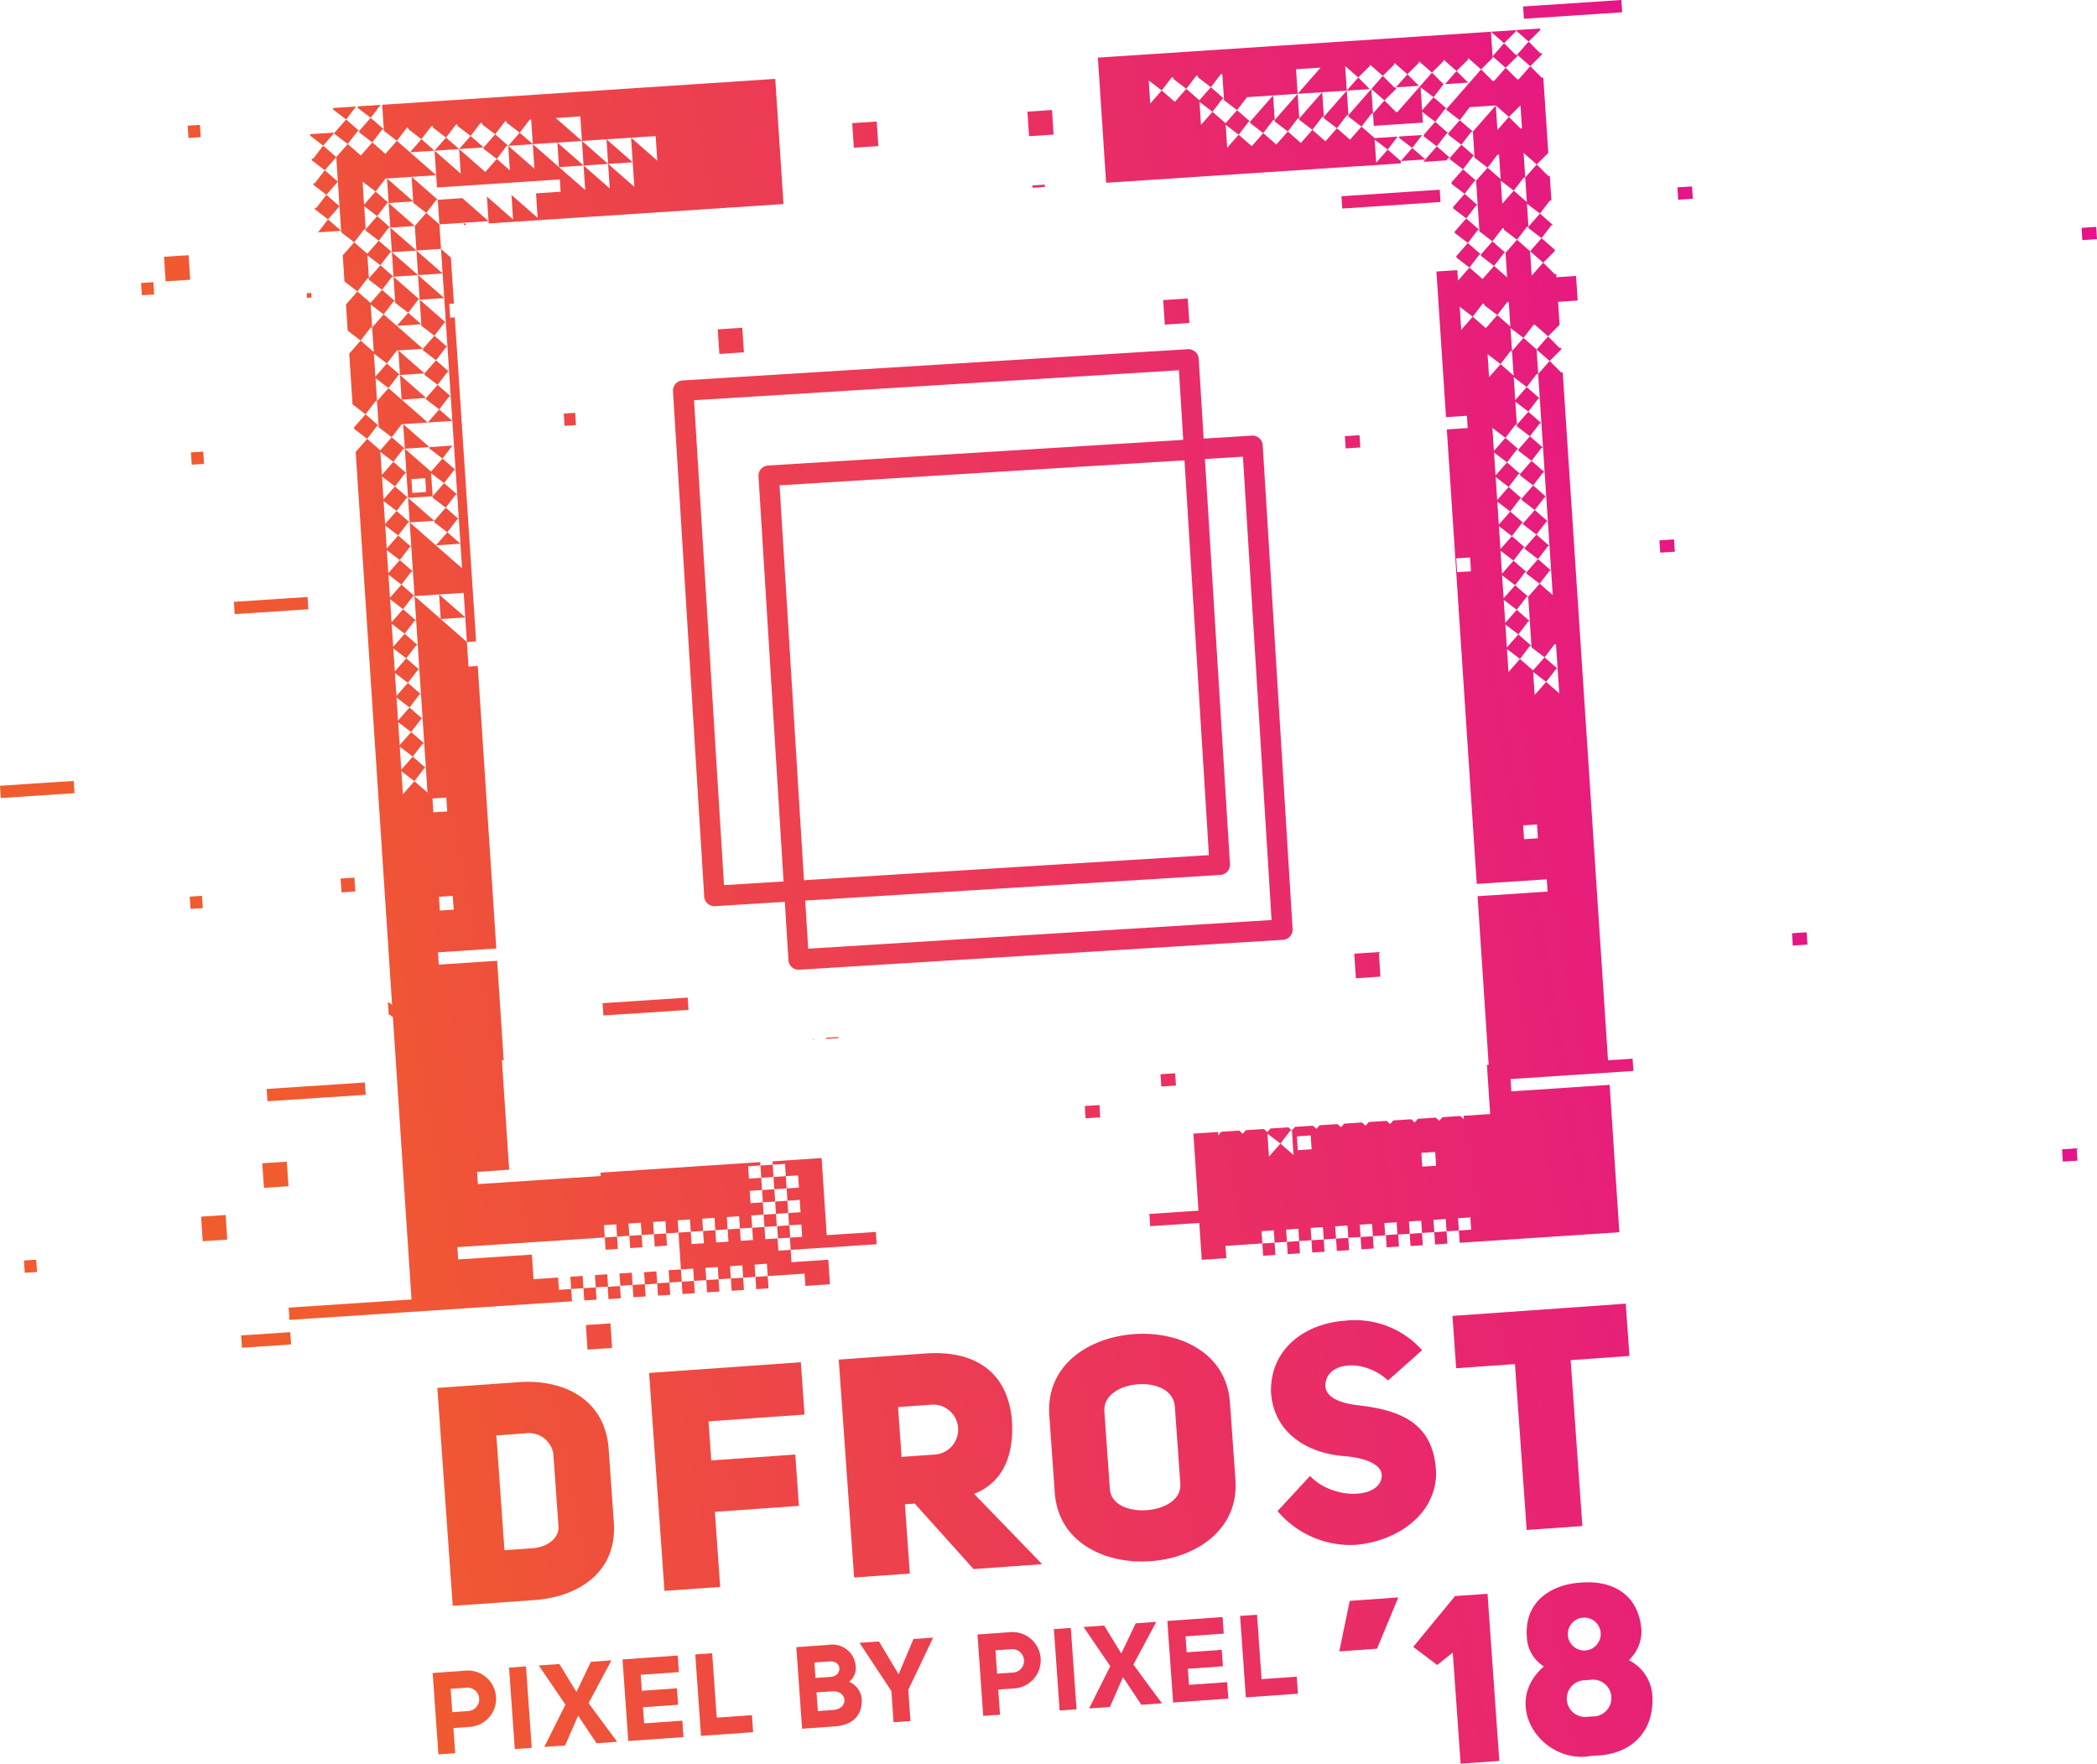 <svg xmlns="http://www.w3.org/2000/svg" xmlns:xlink="http://www.w3.org/1999/xlink" width="165.327" height="139.048" viewBox="0 0 165.327 139.048"><defs><linearGradient id="linear-gradient" x1="18.043" y1="66.467" x2="140.043" y2="44.967" gradientUnits="userSpaceOnUse"><stop offset="0" stop-color="#f15c2e"/><stop offset="0.506" stop-color="#eb345c"/><stop offset="1" stop-color="#e51488"/></linearGradient><linearGradient id="linear-gradient-2" x1="16.857" y1="59.734" x2="138.857" y2="38.234" xlink:href="#linear-gradient"/><linearGradient id="linear-gradient-3" x1="23.197" y1="95.712" x2="145.197" y2="74.212" gradientTransform="translate(6.421 -0.903) rotate(3.781)" xlink:href="#linear-gradient"/><linearGradient id="linear-gradient-4" x1="24.827" y1="104.961" x2="146.827" y2="83.461" xlink:href="#linear-gradient"/><linearGradient id="linear-gradient-5" x1="25.572" y1="109.186" x2="147.571" y2="87.686" gradientTransform="translate(6.958 -2.85) rotate(3.732)" xlink:href="#linear-gradient"/><linearGradient id="linear-gradient-6" x1="23.275" y1="96.153" x2="145.275" y2="74.653" gradientTransform="translate(6.452 0.053) rotate(3.703)" xlink:href="#linear-gradient"/><linearGradient id="linear-gradient-7" x1="25.196" y1="107.053" x2="147.196" y2="85.553" gradientTransform="translate(6.788 -3.606) rotate(3.773)" xlink:href="#linear-gradient"/><linearGradient id="linear-gradient-8" x1="25.122" y1="106.638" x2="147.122" y2="85.138" gradientTransform="translate(6.761 -3.334) rotate(3.753)" xlink:href="#linear-gradient"/><linearGradient id="linear-gradient-9" x1="25.159" y1="106.845" x2="147.159" y2="85.345" xlink:href="#linear-gradient"/><linearGradient id="linear-gradient-10" x1="25.086" y1="106.431" x2="147.086" y2="84.931" gradientTransform="translate(6.672 -3.167) rotate(3.703)" xlink:href="#linear-gradient"/><linearGradient id="linear-gradient-11" x1="17.494" y1="63.348" x2="139.494" y2="41.848" xlink:href="#linear-gradient"/><linearGradient id="linear-gradient-12" x1="25.232" y1="107.26" x2="147.232" y2="85.76" gradientTransform="translate(6.97 -3.828) rotate(3.874)" xlink:href="#linear-gradient"/><linearGradient id="linear-gradient-13" x1="22.623" y1="92.456" x2="144.623" y2="70.956" gradientTransform="translate(6.214 -1.24) rotate(3.817)" xlink:href="#linear-gradient"/><linearGradient id="linear-gradient-14" x1="24.078" y1="100.712" x2="146.078" y2="79.212" gradientTransform="translate(6.244 -3.733) rotate(3.72)" xlink:href="#linear-gradient"/><linearGradient id="linear-gradient-15" x1="24.413" y1="102.614" x2="146.413" y2="81.114" gradientTransform="translate(6.554 -3.837) rotate(3.825)" xlink:href="#linear-gradient"/><linearGradient id="linear-gradient-16" x1="10.175" y1="21.819" x2="132.175" y2="0.319" gradientTransform="translate(1.425 -0.874) rotate(3.78)" xlink:href="#linear-gradient"/><linearGradient id="linear-gradient-17" x1="21.603" y1="86.668" x2="143.603" y2="65.168" gradientTransform="translate(5.71 -1.452) rotate(3.768)" xlink:href="#linear-gradient"/><linearGradient id="linear-gradient-18" x1="10.269" y1="22.352" x2="132.269" y2="0.852" gradientTransform="translate(0.819 -5.389) rotate(3.781)" xlink:href="#linear-gradient"/><linearGradient id="linear-gradient-19" x1="19.781" y1="76.33" x2="141.781" y2="54.83" xlink:href="#linear-gradient"/><linearGradient id="linear-gradient-20" x1="10.854" y1="25.671" x2="132.854" y2="4.171" xlink:href="#linear-gradient"/><linearGradient id="linear-gradient-21" x1="8.371" y1="11.584" x2="130.371" y2="-9.916" gradientTransform="translate(0.718 -0.989) rotate(3.79)" xlink:href="#linear-gradient"/><linearGradient id="linear-gradient-22" x1="25.05" y1="106.224" x2="147.05" y2="84.724" gradientTransform="translate(6.645 -3.029) rotate(3.685)" xlink:href="#linear-gradient"/><linearGradient id="linear-gradient-23" x1="10.38" y1="22.984" x2="132.38" y2="1.484" gradientTransform="translate(1.494 -0.704) rotate(3.703)" xlink:href="#linear-gradient"/><linearGradient id="linear-gradient-24" x1="18.891" y1="71.279" x2="140.891" y2="49.779" gradientTransform="translate(4.653 -1.655) rotate(3.775)" xlink:href="#linear-gradient"/><linearGradient id="linear-gradient-25" x1="18.765" y1="70.563" x2="140.765" y2="49.063" gradientTransform="translate(4.781 -0.874) rotate(3.825)" xlink:href="#linear-gradient"/><linearGradient id="linear-gradient-26" x1="16.866" y1="59.787" x2="138.866" y2="38.287" gradientTransform="translate(4.111 -0.058) rotate(3.781)" xlink:href="#linear-gradient"/><linearGradient id="linear-gradient-27" x1="14.943" y1="48.874" x2="136.943" y2="27.374" gradientTransform="translate(3.175 -1.298) rotate(3.758)" xlink:href="#linear-gradient"/><linearGradient id="linear-gradient-28" x1="12.782" y1="36.611" x2="134.782" y2="15.111" gradientTransform="translate(2.365 -0.93) rotate(3.703)" xlink:href="#linear-gradient"/><linearGradient id="linear-gradient-29" x1="12.841" y1="36.95" x2="134.841" y2="15.45" xlink:href="#linear-gradient"/><linearGradient id="linear-gradient-30" x1="23.929" y1="99.865" x2="145.929" y2="78.365" gradientTransform="translate(6.387 -3.912) rotate(3.842)" xlink:href="#linear-gradient"/><linearGradient id="linear-gradient-31" x1="10.497" y1="23.648" x2="132.497" y2="2.148" xlink:href="#linear-gradient"/><linearGradient id="linear-gradient-32" x1="15.484" y1="51.946" x2="137.484" y2="30.446" xlink:href="#linear-gradient"/><linearGradient id="linear-gradient-33" x1="10.237" y1="22.169" x2="132.237" y2="0.669" xlink:href="#linear-gradient"/><linearGradient id="linear-gradient-34" x1="25.013" y1="106.017" x2="147.013" y2="84.517" gradientTransform="translate(6.649 -2.904) rotate(3.685)" xlink:href="#linear-gradient"/><linearGradient id="linear-gradient-35" x1="10" y1="20.828" x2="132" y2="-0.672" gradientTransform="translate(0.32 -8.194) rotate(3.79)" xlink:href="#linear-gradient"/><linearGradient id="linear-gradient-36" x1="12.126" y1="32.888" x2="134.126" y2="11.388" gradientTransform="translate(1.276 -7.208) rotate(3.787)" xlink:href="#linear-gradient"/><linearGradient id="linear-gradient-37" x1="24.38" y1="102.423" x2="146.38" y2="80.923" gradientTransform="translate(6.58 -3.1) rotate(3.79)" xlink:href="#linear-gradient"/><linearGradient id="linear-gradient-38" x1="23.743" y1="98.812" x2="145.743" y2="77.312" gradientTransform="translate(6.207 -3.779) rotate(3.772)" xlink:href="#linear-gradient"/><linearGradient id="linear-gradient-39" x1="11.782" y1="30.938" x2="133.782" y2="9.438" xlink:href="#linear-gradient"/><linearGradient id="linear-gradient-40" x1="15.819" y1="53.846" x2="137.819" y2="32.346" xlink:href="#linear-gradient"/><linearGradient id="linear-gradient-41" x1="24.343" y1="102.216" x2="146.343" y2="80.716" gradientTransform="translate(6.554 -2.959) rotate(3.773)" xlink:href="#linear-gradient"/><linearGradient id="linear-gradient-42" x1="24.416" y1="102.631" x2="146.416" y2="81.131" gradientTransform="translate(6.583 -3.232) rotate(3.794)" xlink:href="#linear-gradient"/><linearGradient id="linear-gradient-43" x1="14.516" y1="46.453" x2="136.516" y2="24.953" xlink:href="#linear-gradient"/><linearGradient id="linear-gradient-44" x1="24.264" y1="101.766" x2="146.264" y2="80.266" gradientTransform="translate(6.305 -3.798) rotate(3.72)" xlink:href="#linear-gradient"/><linearGradient id="linear-gradient-45" x1="16.824" y1="59.547" x2="138.824" y2="38.047" xlink:href="#linear-gradient"/><linearGradient id="linear-gradient-46" x1="8.776" y1="13.883" x2="130.776" y2="-7.617" xlink:href="#linear-gradient"/><linearGradient id="linear-gradient-47" x1="8.478" y1="12.19" x2="130.478" y2="-9.31" xlink:href="#linear-gradient"/><linearGradient id="linear-gradient-48" x1="9.967" y1="20.638" x2="131.967" y2="-0.862" xlink:href="#linear-gradient"/><linearGradient id="linear-gradient-49" x1="24.977" y1="105.81" x2="146.976" y2="84.31" gradientTransform="translate(6.627 -2.769) rotate(3.671)" xlink:href="#linear-gradient"/><linearGradient id="linear-gradient-50" x1="17.159" y1="61.447" x2="139.159" y2="39.947" xlink:href="#linear-gradient"/><linearGradient id="linear-gradient-51" x1="10.075" y1="21.251" x2="132.075" y2="-0.249" xlink:href="#linear-gradient"/><linearGradient id="linear-gradient-52" x1="13.176" y1="38.851" x2="135.176" y2="17.351" xlink:href="#linear-gradient"/><linearGradient id="linear-gradient-53" x1="10.26" y1="22.302" x2="132.26" y2="0.802" xlink:href="#linear-gradient"/><linearGradient id="linear-gradient-54" x1="16.154" y1="55.746" x2="138.154" y2="34.246" xlink:href="#linear-gradient"/><linearGradient id="linear-gradient-55" x1="8.514" y1="12.397" x2="130.514" y2="-9.103" xlink:href="#linear-gradient"/><linearGradient id="linear-gradient-56" x1="24.599" y1="103.668" x2="146.599" y2="82.168" gradientTransform="translate(6.524 -3.853) rotate(3.773)" xlink:href="#linear-gradient"/><linearGradient id="linear-gradient-57" x1="16.489" y1="57.647" x2="138.489" y2="36.147" xlink:href="#linear-gradient"/><linearGradient id="linear-gradient-58" x1="9.037" y1="15.36" x2="131.037" y2="-6.14" xlink:href="#linear-gradient"/><linearGradient id="linear-gradient-59" x1="24.9" y1="105.378" x2="146.9" y2="83.878" gradientTransform="translate(6.768 -3.17) rotate(3.789)" xlink:href="#linear-gradient"/><linearGradient id="linear-gradient-60" x1="24.864" y1="105.17" x2="146.864" y2="83.67" xlink:href="#linear-gradient"/><linearGradient id="linear-gradient-61" x1="24.791" y1="104.756" x2="146.791" y2="83.256" gradientTransform="translate(6.698 -2.754) rotate(3.743)" xlink:href="#linear-gradient"/><linearGradient id="linear-gradient-62" x1="10.691" y1="24.745" x2="132.69" y2="3.245" xlink:href="#linear-gradient"/><linearGradient id="linear-gradient-63" x1="24.827" y1="104.963" x2="146.827" y2="83.463" gradientTransform="translate(6.715 -2.889) rotate(3.755)" xlink:href="#linear-gradient"/><linearGradient id="linear-gradient-64" x1="24.305" y1="101.999" x2="146.305" y2="80.499" xlink:href="#linear-gradient"/><linearGradient id="linear-gradient-65" x1="13.13" y1="38.591" x2="135.131" y2="17.091" gradientTransform="translate(1.826 -6.075) rotate(3.789)" xlink:href="#linear-gradient"/><linearGradient id="linear-gradient-66" x1="11.113" y1="27.14" x2="133.113" y2="5.64" gradientTransform="translate(1.149 -5.38) rotate(3.79)" xlink:href="#linear-gradient"/><linearGradient id="linear-gradient-67" x1="24.888" y1="105.309" x2="146.888" y2="83.809" xlink:href="#linear-gradient"/><linearGradient id="linear-gradient-68" x1="17.768" y1="64.907" x2="139.768" y2="43.407" xlink:href="#linear-gradient"/><linearGradient id="linear-gradient-69" x1="10.613" y1="24.304" x2="132.613" y2="2.804" xlink:href="#linear-gradient"/><linearGradient id="linear-gradient-70" x1="9.371" y1="17.261" x2="131.371" y2="-4.239" xlink:href="#linear-gradient"/><linearGradient id="linear-gradient-71" x1="21.235" y1="84.58" x2="143.235" y2="63.08" gradientTransform="translate(5.306 -3.163) rotate(3.755)" xlink:href="#linear-gradient"/><linearGradient id="linear-gradient-72" x1="10.727" y1="24.952" x2="132.727" y2="3.452" xlink:href="#linear-gradient"/><linearGradient id="linear-gradient-73" x1="9.707" y1="19.161" x2="131.707" y2="-2.339" xlink:href="#linear-gradient"/><linearGradient id="linear-gradient-74" x1="10.784" y1="25.276" x2="132.784" y2="3.776" xlink:href="#linear-gradient"/><linearGradient id="linear-gradient-75" x1="10.574" y1="24.082" x2="132.574" y2="2.582" xlink:href="#linear-gradient"/><linearGradient id="linear-gradient-76" x1="9.575" y1="18.418" x2="131.576" y2="-3.082" xlink:href="#linear-gradient"/><linearGradient id="linear-gradient-77" x1="12.757" y1="36.471" x2="134.757" y2="14.971" xlink:href="#linear-gradient"/><linearGradient id="linear-gradient-78" x1="11.938" y1="31.823" x2="133.938" y2="10.323" xlink:href="#linear-gradient"/><linearGradient id="linear-gradient-79" x1="10.58" y1="24.12" x2="132.58" y2="2.62" xlink:href="#linear-gradient"/><linearGradient id="linear-gradient-80" x1="10.647" y1="24.497" x2="132.647" y2="2.997" xlink:href="#linear-gradient"/><linearGradient id="linear-gradient-81" x1="11.25" y1="27.92" x2="133.25" y2="6.42" xlink:href="#linear-gradient"/><linearGradient id="linear-gradient-82" x1="24.937" y1="105.584" x2="146.937" y2="84.084" gradientTransform="translate(6.697 -3.268) rotate(3.752)" xlink:href="#linear-gradient"/><linearGradient id="linear-gradient-83" x1="26.059" y1="111.953" x2="148.059" y2="90.453" xlink:href="#linear-gradient"/><linearGradient id="linear-gradient-84" x1="26.132" y1="112.368" x2="148.132" y2="90.868" gradientTransform="translate(6.632 -6.833) rotate(3.746)" xlink:href="#linear-gradient"/><linearGradient id="linear-gradient-85" x1="26.096" y1="112.161" x2="148.096" y2="90.661" gradientTransform="translate(6.499 -6.576) rotate(3.671)" xlink:href="#linear-gradient"/><linearGradient id="linear-gradient-86" x1="26.206" y1="112.784" x2="148.206" y2="91.284" gradientTransform="translate(6.546 -7.009) rotate(3.704)" xlink:href="#linear-gradient"/><linearGradient id="linear-gradient-87" x1="26.169" y1="112.576" x2="148.169" y2="91.076" gradientTransform="translate(6.655 -6.987) rotate(3.761)" xlink:href="#linear-gradient"/><linearGradient id="linear-gradient-88" x1="11.392" y1="28.728" x2="133.392" y2="7.228" xlink:href="#linear-gradient"/><linearGradient id="linear-gradient-89" x1="26.242" y1="112.99" x2="148.242" y2="91.49" gradientTransform="translate(6.732 -7.329) rotate(3.808)" xlink:href="#linear-gradient"/><linearGradient id="linear-gradient-90" x1="11.356" y1="28.52" x2="133.356" y2="7.021" xlink:href="#linear-gradient"/><linearGradient id="linear-gradient-91" x1="26.023" y1="111.747" x2="148.023" y2="90.247" gradientTransform="translate(6.525 -6.344) rotate(3.681)" xlink:href="#linear-gradient"/><linearGradient id="linear-gradient-92" x1="25.986" y1="111.538" x2="147.986" y2="90.038" gradientTransform="translate(6.701 -6.372) rotate(3.775)" xlink:href="#linear-gradient"/><linearGradient id="linear-gradient-93" x1="10.2" y1="21.962" x2="132.2" y2="0.462" xlink:href="#linear-gradient"/><linearGradient id="linear-gradient-94" x1="22.392" y1="91.143" x2="144.392" y2="69.643" gradientTransform="translate(5.214 -6.896) rotate(3.754)" xlink:href="#linear-gradient"/><linearGradient id="linear-gradient-95" x1="22.075" y1="89.345" x2="144.075" y2="67.845" xlink:href="#linear-gradient"/><linearGradient id="linear-gradient-96" x1="12.468" y1="34.83" x2="134.468" y2="13.329" gradientTransform="translate(1.898 -3.741) rotate(3.781)" xlink:href="#linear-gradient"/><linearGradient id="linear-gradient-97" x1="22.102" y1="89.5" x2="144.102" y2="68" xlink:href="#linear-gradient"/><linearGradient id="linear-gradient-98" x1="15.305" y1="50.928" x2="137.305" y2="29.428" gradientTransform="translate(2.484 -6.843) rotate(3.719)" xlink:href="#linear-gradient"/><linearGradient id="linear-gradient-99" x1="26.618" y1="115.124" x2="148.618" y2="93.624" gradientTransform="translate(6.249 -10.392) rotate(3.719)" xlink:href="#linear-gradient"/><linearGradient id="linear-gradient-100" x1="17.456" y1="63.136" x2="139.456" y2="41.636" gradientTransform="translate(3.101 -8.515) rotate(3.755)" xlink:href="#linear-gradient"/><linearGradient id="linear-gradient-101" x1="23.714" y1="98.644" x2="145.714" y2="77.144" gradientTransform="translate(5.925 -5.453) rotate(3.755)" xlink:href="#linear-gradient"/><linearGradient id="linear-gradient-102" x1="23.465" y1="97.234" x2="145.465" y2="75.734" gradientTransform="translate(5.773 -5.849) rotate(3.755)" xlink:href="#linear-gradient"/><linearGradient id="linear-gradient-103" x1="12.745" y1="36.401" x2="134.745" y2="14.901" gradientTransform="translate(1.268 -8.584) rotate(3.719)" xlink:href="#linear-gradient"/><linearGradient id="linear-gradient-104" x1="14.247" y1="44.926" x2="136.247" y2="23.426" gradientTransform="translate(1.559 -10.748) rotate(3.755)" xlink:href="#linear-gradient"/><linearGradient id="linear-gradient-105" x1="23.065" y1="94.965" x2="145.065" y2="73.465" gradientTransform="translate(5.101 -9.05) rotate(3.72)" xlink:href="#linear-gradient"/><linearGradient id="linear-gradient-106" x1="13.143" y1="38.662" x2="135.143" y2="17.162" gradientTransform="translate(2.24 -2.845) rotate(3.72)" xlink:href="#linear-gradient"/><linearGradient id="linear-gradient-107" x1="10.008" y1="20.873" x2="132.008" y2="-0.627" gradientTransform="translate(0.844 -4.453) rotate(3.762)" xlink:href="#linear-gradient"/><linearGradient id="linear-gradient-108" x1="8.738" y1="13.667" x2="130.738" y2="-7.833" xlink:href="#linear-gradient"/><linearGradient id="linear-gradient-109" x1="12.197" y1="33.292" x2="134.197" y2="11.793" xlink:href="#linear-gradient"/><linearGradient id="linear-gradient-110" x1="12.532" y1="35.192" x2="134.532" y2="13.692" xlink:href="#linear-gradient"/><linearGradient id="linear-gradient-111" x1="13.5" y1="40.687" x2="135.5" y2="19.187" xlink:href="#linear-gradient"/><linearGradient id="linear-gradient-112" x1="12.792" y1="36.669" x2="134.792" y2="15.169" xlink:href="#linear-gradient"/><linearGradient id="linear-gradient-113" x1="11.862" y1="31.393" x2="133.862" y2="9.893" xlink:href="#linear-gradient"/><linearGradient id="linear-gradient-114" x1="12.732" y1="36.329" x2="134.732" y2="14.829" xlink:href="#linear-gradient"/><linearGradient id="linear-gradient-115" x1="13.103" y1="38.435" x2="135.103" y2="16.935" xlink:href="#linear-gradient"/><linearGradient id="linear-gradient-116" x1="13.871" y1="42.794" x2="135.871" y2="21.294" xlink:href="#linear-gradient"/><linearGradient id="linear-gradient-117" x1="10.653" y1="24.534" x2="132.653" y2="3.034" xlink:href="#linear-gradient"/><linearGradient id="linear-gradient-118" x1="11.025" y1="26.643" x2="133.025" y2="5.143" xlink:href="#linear-gradient"/><linearGradient id="linear-gradient-119" x1="13.067" y1="38.228" x2="135.067" y2="16.728" xlink:href="#linear-gradient"/><linearGradient id="linear-gradient-120" x1="13.276" y1="39.417" x2="135.276" y2="17.917" xlink:href="#linear-gradient"/><linearGradient id="linear-gradient-121" x1="11.416" y1="28.86" x2="133.416" y2="7.36" xlink:href="#linear-gradient"/><linearGradient id="linear-gradient-122" x1="11.993" y1="32.135" x2="133.993" y2="10.635" xlink:href="#linear-gradient"/><linearGradient id="linear-gradient-123" x1="12.328" y1="34.035" x2="134.328" y2="12.535" xlink:href="#linear-gradient"/><linearGradient id="linear-gradient-124" x1="11.434" y1="28.966" x2="133.434" y2="7.466" xlink:href="#linear-gradient"/><linearGradient id="linear-gradient-125" x1="14.206" y1="44.694" x2="136.206" y2="23.194" xlink:href="#linear-gradient"/><linearGradient id="linear-gradient-126" x1="11.063" y1="26.857" x2="133.063" y2="5.357" xlink:href="#linear-gradient"/><linearGradient id="linear-gradient-127" x1="12.626" y1="35.728" x2="134.626" y2="14.228" xlink:href="#linear-gradient"/><linearGradient id="linear-gradient-128" x1="14.002" y1="43.538" x2="136.002" y2="22.038" xlink:href="#linear-gradient"/><linearGradient id="linear-gradient-129" x1="9.649" y1="18.833" x2="131.649" y2="-2.667" xlink:href="#linear-gradient"/><linearGradient id="linear-gradient-130" x1="12.998" y1="37.836" x2="134.998" y2="16.336" xlink:href="#linear-gradient"/><linearGradient id="linear-gradient-131" x1="9.57" y1="18.384" x2="131.57" y2="-3.116" xlink:href="#linear-gradient"/><linearGradient id="linear-gradient-132" x1="9.181" y1="16.181" x2="131.181" y2="-5.319" xlink:href="#linear-gradient"/><linearGradient id="linear-gradient-133" x1="10.461" y1="23.441" x2="132.461" y2="1.94" xlink:href="#linear-gradient"/><linearGradient id="linear-gradient-134" x1="9.292" y1="16.811" x2="131.292" y2="-4.689" xlink:href="#linear-gradient"/><linearGradient id="linear-gradient-135" x1="9.145" y1="15.974" x2="131.145" y2="-5.526" xlink:href="#linear-gradient"/><linearGradient id="linear-gradient-136" x1="10.595" y1="24.203" x2="132.595" y2="2.703" xlink:href="#linear-gradient"/><linearGradient id="linear-gradient-137" x1="9.983" y1="20.733" x2="131.983" y2="-0.767" xlink:href="#linear-gradient"/><linearGradient id="linear-gradient-138" x1="11.579" y1="29.79" x2="133.579" y2="8.29" xlink:href="#linear-gradient"/><linearGradient id="linear-gradient-139" x1="9.604" y1="18.578" x2="131.604" y2="-2.922" xlink:href="#linear-gradient"/><linearGradient id="linear-gradient-140" x1="8.775" y1="13.874" x2="130.775" y2="-7.626" xlink:href="#linear-gradient"/><linearGradient id="linear-gradient-141" x1="9.606" y1="18.591" x2="131.606" y2="-2.909" xlink:href="#linear-gradient"/><linearGradient id="linear-gradient-142" x1="10.837" y1="25.574" x2="132.837" y2="4.074" xlink:href="#linear-gradient"/><linearGradient id="linear-gradient-143" x1="10.854" y1="25.67" x2="132.853" y2="4.17" xlink:href="#linear-gradient"/><linearGradient id="linear-gradient-144" x1="10.318" y1="22.633" x2="132.318" y2="1.133" xlink:href="#linear-gradient"/><linearGradient id="linear-gradient-145" x1="10.28" y1="22.416" x2="132.28" y2="0.916" xlink:href="#linear-gradient"/><linearGradient id="linear-gradient-146" x1="12.397" y1="34.428" x2="134.397" y2="12.928" xlink:href="#linear-gradient"/><linearGradient id="linear-gradient-147" x1="12.062" y1="32.527" x2="134.062" y2="11.027" xlink:href="#linear-gradient"/><linearGradient id="linear-gradient-148" x1="10.114" y1="21.476" x2="132.114" y2="-0.024" xlink:href="#linear-gradient"/><linearGradient id="linear-gradient-149" x1="9.76" y1="19.463" x2="131.76" y2="-2.037" xlink:href="#linear-gradient"/><linearGradient id="linear-gradient-150" x1="9.108" y1="15.766" x2="131.108" y2="-5.734" xlink:href="#linear-gradient"/><linearGradient id="linear-gradient-151" x1="11.394" y1="28.735" x2="133.394" y2="7.235" xlink:href="#linear-gradient"/><linearGradient id="linear-gradient-152" x1="11.629" y1="30.072" x2="133.629" y2="8.572" xlink:href="#linear-gradient"/><linearGradient id="linear-gradient-153" x1="11.727" y1="30.628" x2="133.727" y2="9.128" xlink:href="#linear-gradient"/><linearGradient id="linear-gradient-154" x1="27.43" y1="119.731" x2="149.43" y2="98.231" xlink:href="#linear-gradient"/><linearGradient id="linear-gradient-155" x1="27.708" y1="121.308" x2="149.708" y2="99.808" xlink:href="#linear-gradient"/><linearGradient id="linear-gradient-156" x1="28.072" y1="123.374" x2="150.072" y2="101.874" xlink:href="#linear-gradient"/><linearGradient id="linear-gradient-157" x1="28.359" y1="125.004" x2="150.359" y2="103.504" xlink:href="#linear-gradient"/><linearGradient id="linear-gradient-158" x1="28.652" y1="126.667" x2="150.652" y2="105.167" xlink:href="#linear-gradient"/><linearGradient id="linear-gradient-159" x1="28.891" y1="128.021" x2="150.891" y2="106.521" xlink:href="#linear-gradient"/><linearGradient id="linear-gradient-160" x1="30.278" y1="135.892" x2="152.278" y2="114.392" xlink:href="#linear-gradient"/><linearGradient id="linear-gradient-161" x1="30.387" y1="136.509" x2="152.387" y2="115.009" xlink:href="#linear-gradient"/><linearGradient id="linear-gradient-162" x1="30.469" y1="136.974" x2="152.469" y2="115.474" xlink:href="#linear-gradient"/><linearGradient id="linear-gradient-163" x1="30.575" y1="137.575" x2="152.575" y2="116.075" xlink:href="#linear-gradient"/><linearGradient id="linear-gradient-164" x1="30.677" y1="138.154" x2="152.677" y2="116.654" xlink:href="#linear-gradient"/><linearGradient id="linear-gradient-165" x1="30.808" y1="138.898" x2="152.808" y2="117.398" xlink:href="#linear-gradient"/><linearGradient id="linear-gradient-166" x1="30.905" y1="139.452" x2="152.905" y2="117.952" xlink:href="#linear-gradient"/><linearGradient id="linear-gradient-167" x1="31.053" y1="140.29" x2="153.053" y2="118.79" xlink:href="#linear-gradient"/><linearGradient id="linear-gradient-168" x1="31.162" y1="140.907" x2="153.162" y2="119.407" xlink:href="#linear-gradient"/><linearGradient id="linear-gradient-169" x1="31.244" y1="141.373" x2="153.244" y2="119.873" xlink:href="#linear-gradient"/><linearGradient id="linear-gradient-170" x1="31.35" y1="141.974" x2="153.35" y2="120.474" xlink:href="#linear-gradient"/><linearGradient id="linear-gradient-171" x1="31.452" y1="142.553" x2="153.452" y2="121.053" xlink:href="#linear-gradient"/><linearGradient id="linear-gradient-172" x1="31.271" y1="141.53" x2="153.271" y2="120.029" xlink:href="#linear-gradient"/><linearGradient id="linear-gradient-173" x1="32.266" y1="147.171" x2="154.266" y2="125.671" xlink:href="#linear-gradient"/><linearGradient id="linear-gradient-174" x1="32.405" y1="147.96" x2="154.405" y2="126.46" xlink:href="#linear-gradient"/></defs><title>Asset 8</title><g id="Layer_2" data-name="Layer 2"><g id="Layer_1-2" data-name="Layer 1"><g opacity="0.99"><path d="M62.964,76.454a.807.807,0,0,1-.805-.757L59.8,37.556a.807.807,0,0,1,.755-.855l38.142-2.357a.81.81,0,0,1,.855.755l2.357,38.14a.807.807,0,0,1-.755.855l-38.14,2.358C62.997,76.454,62.98,76.454,62.964,76.454ZM61.46,38.262,63.719,74.793l36.53-2.259-2.257-36.53Z" fill="url(#linear-gradient)"/></g><g opacity="0.99"><path d="M56.325,71.443a.807.807,0,0,1-.805-.757L53.058,30.847a.807.807,0,0,1,.755-.855L93.652,27.53a.819.819,0,0,1,.855.755l2.462,39.838a.807.807,0,0,1-.755.855L56.375,71.441C56.358,71.442,56.342,71.443,56.325,71.443Zm-1.607-39.89,2.363,38.229,38.228-2.364L92.946,29.19Z" fill="url(#linear-gradient-2)"/></g><rect x="15.916" y="95.853" width="1.94" height="1.942" transform="translate(-6.348 1.324) rotate(-3.781)" fill="url(#linear-gradient-3)"/><polygon points="19.075 106.252 22.95 105.997 22.884 105.027 19.01 105.282 19.075 106.252" fill="url(#linear-gradient-4)"/><rect x="46.253" y="104.399" width="1.94" height="1.942" transform="translate(-6.758 3.297) rotate(-3.732)" fill="url(#linear-gradient-5)"/><rect x="1.918" y="99.344" width="0.971" height="0.972" transform="translate(-6.442 0.364) rotate(-3.703)" fill="url(#linear-gradient-6)"/><rect x="57.652" y="100.763" width="0.971" height="0.97" transform="translate(-6.536 4.045) rotate(-3.773)" fill="url(#linear-gradient-7)"/><rect x="53.779" y="101.017" width="0.97" height="0.97" transform="translate(-6.528 3.77) rotate(-3.753)" fill="url(#linear-gradient-8)"/><polygon points="55.748 101.89 56.717 101.827 56.653 100.859 55.684 100.922 55.748 101.89" fill="url(#linear-gradient-9)"/><rect x="51.842" y="101.145" width="0.97" height="0.97" transform="translate(-6.454 3.591) rotate(-3.703)" fill="url(#linear-gradient-10)"/><polygon points="120.353 45.114 120.361 45.235 121.385 46.019 122.169 44.994 122.289 44.988 121.258 44.082 120.353 45.114" fill="url(#linear-gradient-11)"/><rect x="59.589" y="100.635" width="0.972" height="0.971" transform="translate(-6.695 4.29) rotate(-3.874)" fill="url(#linear-gradient-12)"/><rect x="20.742" y="91.645" width="1.941" height="1.941" transform="translate(-6.118 1.651) rotate(-3.817)" fill="url(#linear-gradient-13)"/><rect x="60.111" y="93.791" width="0.971" height="0.971" transform="translate(-5.989 4.13) rotate(-3.72)" fill="url(#linear-gradient-14)"/><rect x="60.239" y="95.728" width="0.972" height="0.972" transform="translate(-6.284 4.266) rotate(-3.825)" fill="url(#linear-gradient-15)"/><rect x="12.993" y="20.18" width="1.941" height="1.941" transform="translate(-1.364 0.966) rotate(-3.78)" fill="url(#linear-gradient-16)"/><rect x="21.046" y="85.597" width="7.763" height="0.971" transform="translate(-5.603 1.824) rotate(-3.768)" fill="url(#linear-gradient-17)"/><rect x="81.063" y="8.734" width="1.941" height="1.94" transform="translate(-0.461 5.431) rotate(-3.781)" fill="url(#linear-gradient-18)"/><path d="M120.632,19.808,119.6,18.902l-.905,1.033.127,1.937L117.79,20.966l-.905,1.032-1.033-.905-.904,1.032-.054-.829-1.647.108.756,11.482,1.646-.108.064.969-1.646.108,2.36,35.832,5.519-.362.064.967-5.519.363.875,13.29-.138.009.255,3.876-2.09.138.018.268-.285-.25-1.403.092-.248.285-.285-.249-1.404.092-.249.284-.284-.248-1.405.093-.248.283-.285-.249-1.403.093-.249.284-.284-.25-1.403.092-.25.285-.285-.25-1.403.092-.249.284-.284-.249-1.405.092-.248.284.128,1.938-1.033-.905-.903,1.031-.12-1.816,1.023.785.785-1.024.12-.009-.283-.248-1.405.093-.248.284-.284-.248L98.227,89.1l-.249.283-.283-.249-1.405.093-.248.285-.017-.267-1.937.128.401,6.076-3.873.255.063.969,3.875-.256.191,2.905,1.938-.128-.065-.969,2.906-.192-.064-.969.968-.063.064.969.969-.063-.064-.969.968-.063.064.968.967-.064-.063-.969.968-.063.064.969.969-.065-.065-.968.969-.064.064.968.968-.063-.062-.97.968-.062.064.968.969-.063-.064-.969.968-.063.064.969.968-.065-.063-.969.967-.063.063.969.968-.066-.063-.968.968-.063.063.969.969-.065-.064-.969.969-.063.064.967-.969.065.064.969,12.589-.831-.765-11.621-7.748.511-.063-.968,9.684-.639-.064-.967-1.937.126-3.57-54.233-.122.008-.91-.912-.905,1.031.128,1.938.127,1.935.128,1.937.128,1.937.126,1.938.128,1.937.128,1.936.128,1.938.129,1.936-1.033-.904-.904,1.032.128,1.937.127,1.937.008.12,1.025.783.785-1.023.119-.008.128,1.935.127,1.938-1.031-.904-.905,1.031-.121-1.816,1.025.785.784-1.025.12-.009-1.032-.904-.905,1.032-1.032-.904-.905,1.032-.118-1.816,1.023.784.783-1.024.121-.008-1.032-.905-.904,1.032-.119-1.816,1.024.784.783-1.026.122-.006-1.032-.906-.906,1.034-.118-1.817,1.025.783.782-1.024.121-.008-1.031-.905-.906,1.032-.12-1.817,1.025.785.783-1.025.12-.008-1.031-.906-.905,1.034-.119-1.817,1.025.783.783-1.023.12-.008-1.03-.905-.904,1.032-.122-1.817,1.026.785.782-1.025.12-.007-1.03-.904-.904,1.032-.121-1.816,1.024.785.783-1.025.12-.009-1.031-.904-.904,1.032-.12-1.816,1.024.784.784-1.023.12-.009-1.031-.904-.906,1.032-.12-1.817,1.025.785.783-1.026.12-.007-1.031-.905-.905,1.031-.12-1.813,1.025.782.783-1.025.12-.009-.12-1.815,1.026.784.783-1.025.121-.007-1.032-.906-.905,1.032-.12-1.815,1.025.783.783-1.025.121-.008-.127-1.936-1.033-.904-.905,1.032.128,1.936-1.031-.905-.904,1.032-.12-1.816,1.024.784.784-1.024.119-.007-.118-1.816,1.023.784.784-1.025.121-.009,1.032.906.912-.911-.119-1.808,1.543-.103-.128-1.938-1.543.103-.016-.248-.121.006-.912-.912-.904,1.032ZM102.318,90.679l-.07-1.09,1.089-.072.071,1.09Zm10.904,1.228-1.091.07-.072-1.088,1.091-.072ZM121.247,66.09l-1.089.07-.072-1.088,1.09-.073Zm-5.277-21.053-1.089.072-.071-1.088,1.089-.073Zm3.107-19.292-1.031-.905-.905,1.033-1.033-.906L115.203,26l-.119-1.815,1.024.783.784-1.024.121-.007.009.12,1.025.783.783-1.023.12-.009Z" fill="url(#linear-gradient-19)"/><polygon points="24.565 23.457 24.541 23.095 24.179 23.12 24.203 23.482 24.565 23.457" fill="url(#linear-gradient-20)"/><rect x="14.826" y="9.876" width="0.97" height="0.97" transform="translate(-0.651 1.035) rotate(-3.79)" fill="url(#linear-gradient-21)"/><rect x="49.905" y="101.273" width="0.971" height="0.969" transform="translate(-6.437 3.45) rotate(-3.685)" fill="url(#linear-gradient-22)"/><rect x="11.153" y="22.277" width="0.971" height="0.971" transform="translate(-1.446 0.799) rotate(-3.703)" fill="url(#linear-gradient-23)"/><rect x="26.887" y="69.228" width="1.092" height="1.092" transform="translate(-4.534 1.957) rotate(-3.775)" fill="url(#linear-gradient-24)"/><rect x="14.988" y="70.657" width="0.971" height="0.97" transform="translate(-4.712 1.191) rotate(-3.825)" fill="url(#linear-gradient-25)"/><rect x="0.025" y="61.756" width="5.823" height="0.971" transform="translate(-4.098 0.329) rotate(-3.781)" fill="url(#linear-gradient-26)"/><rect x="18.464" y="47.255" width="5.823" height="0.971" transform="translate(-3.083 1.504) rotate(-3.758)" fill="url(#linear-gradient-27)"/><rect x="15.085" y="35.634" width="0.971" height="0.971" transform="translate(-2.3 1.081) rotate(-3.703)" fill="url(#linear-gradient-28)"/><polygon points="120.512 17.991 121.537 18.775 122.32 17.75 122.441 17.744 121.409 16.838 120.504 17.87 120.512 17.991" fill="url(#linear-gradient-29)"/><rect x="61.016" y="92.758" width="0.971" height="0.971" transform="translate(-6.11 4.331) rotate(-3.842)" fill="url(#linear-gradient-30)"/><polygon points="120.643 5.217 121.557 4.307 121.548 4.185 121.426 4.194 120.516 3.278 119.611 4.313 120.643 5.217" fill="url(#linear-gradient-31)"/><polygon points="119.587 33.492 119.596 33.613 120.619 34.397 121.404 33.374 121.524 33.365 120.493 32.461 119.587 33.492" fill="url(#linear-gradient-32)"/><polygon points="120.516 3.278 121.43 2.368 121.421 2.247 119.484 2.374 120.516 3.278" fill="url(#linear-gradient-33)"/><rect x="47.966" y="101.4" width="0.972" height="0.97" transform="matrix(0.998, -0.064, 0.064, 0.998, -6.449, 3.325)" fill="url(#linear-gradient-34)"/><rect x="120.105" y="0.254" width="7.764" height="0.971" transform="translate(0.222 8.197) rotate(-3.79)" fill="url(#linear-gradient-35)"/><rect x="105.784" y="15.213" width="7.764" height="0.971" transform="translate(-0.797 7.277) rotate(-3.787)" fill="url(#linear-gradient-36)"/><rect x="49.65" y="97.398" width="0.97" height="0.971" transform="translate(-6.361 3.528) rotate(-3.79)" fill="url(#linear-gradient-37)"/><rect x="59.984" y="91.855" width="0.97" height="0.97" transform="translate(-5.944 4.179) rotate(-3.772)" fill="url(#linear-gradient-38)"/><polygon points="119.619 6.257 118.707 5.345 117.802 6.378 117.682 6.384 116.77 5.471 115.866 6.504 114.056 8.568 114.065 8.689 115.088 9.474 115.871 8.448 117.929 8.313 118.96 9.218 119.874 8.307 119.993 10.122 119.873 10.131 118.96 9.218 118.057 10.25 117.929 8.313 116.12 10.378 116.248 12.314 116.256 12.436 117.281 13.219 118.063 12.195 118.184 12.186 118.312 14.123 117.281 13.219 116.375 14.251 116.503 16.188 116.631 18.126 116.64 18.247 117.662 19.029 118.447 18.006 118.567 17.997 118.575 18.119 119.6 18.902 120.385 17.879 120.504 17.87 120.385 16.055 121.409 16.838 122.192 15.814 122.313 15.805 122.186 13.869 122.065 13.875 121.153 12.965 120.249 13.995 120.377 15.933 119.344 15.028 118.439 16.06 118.32 14.244 119.344 15.028 120.129 14.004 120.249 13.995 120.121 12.059 121.153 12.965 122.067 12.054 121.675 6.122 121.554 6.13 120.643 5.217 119.738 6.249 119.619 6.257" fill="url(#linear-gradient-39)"/><polygon points="119.715 35.43 119.724 35.55 120.747 36.334 121.532 35.31 121.652 35.302 120.619 34.397 119.715 35.43" fill="url(#linear-gradient-40)"/><rect x="47.712" y="97.526" width="0.971" height="0.97" transform="translate(-6.345 3.384) rotate(-3.773)" fill="url(#linear-gradient-41)"/><rect x="51.587" y="97.272" width="0.97" height="0.97" transform="translate(-6.355 3.66) rotate(-3.794)" fill="url(#linear-gradient-42)"/><polygon points="122.174 28.461 123.087 27.547 123.079 27.427 122.957 27.436 122.047 26.523 121.142 27.555 122.174 28.461" fill="url(#linear-gradient-43)"/><rect x="61.144" y="94.696" width="0.97" height="0.971" transform="translate(-6.045 4.199) rotate(-3.72)" fill="url(#linear-gradient-44)"/><polygon points="120.096 41.241 120.105 41.362 121.13 42.145 121.914 41.12 122.034 41.113 121.002 40.209 120.096 41.241" fill="url(#linear-gradient-45)"/><polygon points="24.447 10.577 24.454 10.698 25.48 11.482 26.384 10.45 24.447 10.577" fill="url(#linear-gradient-46)"/><polygon points="26.257 8.513 26.264 8.635 27.289 9.419 28.072 8.393 26.257 8.513" fill="url(#linear-gradient-47)"/><polygon points="25.078 18.318 26.894 18.198 25.861 17.294 25.078 18.318" fill="url(#linear-gradient-48)"/><rect x="46.031" y="101.528" width="0.971" height="0.97" transform="translate(-6.436 3.188) rotate(-3.671)" fill="url(#linear-gradient-49)"/><polygon points="120.224 43.178 120.233 43.299 121.258 44.082 122.041 43.057 122.162 43.049 121.13 42.145 120.224 43.178" fill="url(#linear-gradient-50)"/><polygon points="36.579 17.561 38.515 17.433 36.451 15.622 34.515 15.751 34.642 17.689 36.579 17.561" fill="url(#linear-gradient-51)"/><polygon points="121.663 20.712 122.577 19.801 122.568 19.68 121.537 18.775 120.631 19.808 121.663 20.712" fill="url(#linear-gradient-52)"/><polygon points="36.773 17.732 36.579 17.561 36.591 17.744 36.773 17.732" fill="url(#linear-gradient-53)"/><polygon points="119.842 37.367 119.849 37.488 120.875 38.271 121.659 37.248 121.78 37.239 120.747 36.334 119.842 37.367" fill="url(#linear-gradient-54)"/><polygon points="28.193 8.387 28.202 8.507 29.225 9.289 30.009 8.267 28.193 8.387" fill="url(#linear-gradient-55)"/><rect x="61.272" y="96.634" width="0.97" height="0.971" transform="matrix(0.998, -0.066, 0.066, 0.998, -6.257, 4.274)" fill="url(#linear-gradient-56)"/><polygon points="119.97 39.303 119.977 39.425 121.002 40.209 121.787 39.185 121.906 39.177 120.875 38.271 119.97 39.303" fill="url(#linear-gradient-57)"/><polygon points="25.48 11.482 24.696 12.507 24.574 12.514 24.582 12.636 25.606 13.42 26.511 12.387 25.48 11.482" fill="url(#linear-gradient-58)"/><rect x="50.81" y="100.241" width="0.971" height="0.97" transform="matrix(0.998, -0.066, 0.066, 0.998, -6.544, 3.61)" fill="url(#linear-gradient-59)"/><polygon points="48.842 100.401 48.906 101.369 49.875 101.306 49.811 100.338 48.842 100.401" fill="url(#linear-gradient-60)"/><rect x="44.999" y="100.624" width="0.97" height="0.971" transform="translate(-6.504 3.185) rotate(-3.743)" fill="url(#linear-gradient-61)"/><polygon points="100.498 9.461 100.37 7.525 98.561 9.589 98.568 9.71 99.594 10.493 100.376 9.47 100.498 9.461" fill="url(#linear-gradient-62)"/><rect x="46.936" y="100.495" width="0.97" height="0.971" transform="translate(-6.511 3.322) rotate(-3.755)" fill="url(#linear-gradient-63)"/><polygon points="64.777 91.302 60.904 91.558 60.921 91.823 61.891 91.761 61.954 92.727 62.923 92.663 62.987 93.633 62.018 93.695 62.081 94.665 63.05 94.601 63.114 95.569 62.145 95.634 62.209 96.602 63.178 96.54 63.241 97.507 62.273 97.571 62.337 98.539 69.116 98.094 69.052 97.125 65.177 97.38 64.777 91.302" fill="url(#linear-gradient-64)"/><rect x="91.768" y="23.591" width="1.941" height="1.94" transform="translate(-1.421 6.183) rotate(-3.789)" fill="url(#linear-gradient-65)"/><rect x="81.39" y="14.576" width="0.969" height="0.185" transform="matrix(0.998, -0.066, 0.066, 0.998, -0.791, 5.444)" fill="url(#linear-gradient-66)"/><polygon points="61.304 97.635 60.336 97.698 60.272 96.731 59.303 96.794 59.366 97.763 58.398 97.826 58.335 96.857 57.367 96.922 57.43 97.889 56.462 97.953 56.398 96.985 55.43 97.05 55.494 98.017 54.525 98.081 54.461 97.113 53.493 97.178 53.684 100.081 54.653 100.018 54.716 100.986 55.684 100.922 55.621 99.953 56.589 99.89 56.653 100.859 57.621 100.796 57.557 99.826 58.526 99.762 58.59 100.731 59.557 100.668 59.494 99.699 60.464 99.634 60.528 100.604 63.433 100.413 63.496 101.38 65.433 101.254 65.305 99.317 62.401 99.509 62.337 98.539 61.368 98.602 61.304 97.635" fill="url(#linear-gradient-67)"/><path d="M44,100.721l-1.937.128L41.935,98.91l-5.811.382-.064-.968L47.681,97.56l-.063-.97.969-.063.063.968.969-.064-.064-.969.969-.063.063.968.969-.062-.063-.97.967-.064.064.969.97-.063-.065-.97.968-.064.064.969.969-.063-.064-.969.968-.063.064.967.969-.063-.064-.969.968-.063.063.968.968-.064-.064-.968.969-.064-.064-.969-.969.065-.064-.968.97-.066-.064-.968-.969.065-.064-.968.97-.064-.018-.268-12.591.83.017.266-9.683.639-.065-.969,2.528-.167-.569-8.628.139-.009-.516-7.835-4.603.303-.063-.969,4.601-.303L37.666,52.505l-.729.048-.127-1.938-2.063-1.808,1.935-.127.127,1.935.728-.047L35.856,25.025l-.364.024-.072-1.091.365-.024-.239-3.63-.777-.682.128,1.94-2.065-1.812L32.96,21.69l1.937-.128.384,5.81.126,1.936.128,1.937.128,1.937.256,3.873.127,1.938.127,1.936.127,1.939.128,1.936-2.064-1.808,1.935-.128-1.031-.906-.905,1.033-2.064-1.81.128,1.937.127,1.936.128,1.938,1.936-.127,1.937-.128.128,1.937-2.065-1.81.127,1.935-2.064-1.808.128,1.937.127,1.935.126,1.937.128,1.937.128,1.937.128,1.937.128,1.937.127,1.937L32.67,61.588l-.905,1.032-.12-1.816,1.025.784.783-1.024.121-.009L32.542,59.65l-.905,1.032-.119-1.815,1.025.783.783-1.024.121-.009-1.032-.904-.905,1.032L31.39,56.93l1.025.783.783-1.024.121-.009-1.032-.904-.905,1.032-.12-1.814,1.025.782.783-1.025.121-.008-1.032-.905-.904,1.033-.12-1.816,1.024.783.783-1.024.121-.009-1.031-.905-.904,1.033-.12-1.817,1.024.784.784-1.023.121-.01-1.032-.905-.905,1.033-.12-1.816,1.026.783.782-1.024.123-.006-1.032-.906-.906,1.034-.121-1.818,1.026.784.782-1.024.122-.007-1.032-.904-.905,1.032-.12-1.817,1.025.785.782-1.025.122-.008-1.032-.904-.905,1.032-.121-1.815,1.026.783.784-1.024.121-.008-1.033-.906L30.49,43.25l-.12-1.816,1.024.784.784-1.024.121-.006-1.033-.904-.904,1.031-.12-1.815,1.024.784.784-1.025.121-.007-1.033-.906-.904,1.032-.119-1.815,1.024.783.784-1.024.121-.009-1.032-.904-.904,1.032-.12-1.816,1.024.784.783-1.024.121-.009-1.032-.905-.904,1.033-1.032-.906-.905,1.032L30.911,79.21l-.329-.213.064.971.33.21,1.467,22.274-9.684.64.064.968L45.096,102.592l-.064-.967-.968.063ZM34.096,62.953l1.091-.072.071,1.091-1.09.07ZM34.607,70.7l1.089-.072.072,1.089-1.09.071Z" fill="url(#linear-gradient-68)"/><polygon points="109.149 7.919 110.063 7.008 110.054 6.887 109.933 6.894 109.022 5.981 108.117 7.015 109.149 7.919" fill="url(#linear-gradient-69)"/><polygon points="25.606 13.42 24.823 14.443 24.702 14.452 24.71 14.573 25.734 15.357 26.639 14.324 25.606 13.42" fill="url(#linear-gradient-70)"/><rect x="47.533" y="78.868" width="6.724" height="0.971" transform="translate(-5.088 3.504) rotate(-3.755)" fill="url(#linear-gradient-71)"/><polygon points="102.435 9.334 102.307 7.397 100.498 9.461 100.506 9.582 101.531 10.366 102.314 9.34 102.435 9.334" fill="url(#linear-gradient-72)"/><polygon points="25.734 15.357 24.95 16.38 24.829 16.389 24.837 16.511 25.861 17.294 26.767 16.261 25.734 15.357" fill="url(#linear-gradient-73)"/><polygon points="31.024 21.817 29.991 20.911 29.085 21.945 29.094 22.065 30.119 22.849 30.902 21.825 31.024 21.817" fill="url(#linear-gradient-74)"/><polygon points="111.87 6.766 110.959 5.855 110.054 6.887 111.87 6.766" fill="url(#linear-gradient-75)"/><polygon points="28.832 18.071 28.711 16.255 29.736 17.039 30.519 16.014 30.64 16.006 29.609 15.101 28.704 16.133 28.585 14.317 29.609 15.101 30.392 14.077 30.513 14.069 32.45 13.942 34.387 13.814 32.322 12.006 31.289 11.101 30.385 12.133 29.353 11.227 28.448 12.259 27.416 11.354 26.511 12.387 26.639 14.324 26.767 16.261 26.894 18.198 26.903 18.319 27.927 19.103 28.71 18.079 28.832 18.071" fill="url(#linear-gradient-76)"/><polygon points="29.851 33.566 28.819 32.661 27.915 33.693 27.922 33.814 28.947 34.597 29.73 33.574 29.851 33.566" fill="url(#linear-gradient-77)"/><polygon points="29.724 31.629 29.605 29.814 30.628 30.597 31.412 29.572 31.534 29.564 30.501 28.658 29.596 29.692 29.477 27.875 30.501 28.658 31.285 27.635 31.406 27.626 33.343 27.499 31.278 25.69 30.246 24.785 29.34 25.818 29.468 27.754 28.435 26.85 27.532 27.882 27.795 31.878 28.819 32.661 29.602 31.635 29.724 31.629" fill="url(#linear-gradient-78)"/><polygon points="29.085 21.945 28.967 20.13 29.991 20.911 30.775 19.888 30.895 19.879 29.864 18.976 28.959 20.007 27.927 19.103 27.022 20.134 27.158 22.193 28.181 22.977 28.964 21.953 29.085 21.945" fill="url(#linear-gradient-79)"/><polygon points="115.744 6.512 114.832 5.599 113.929 6.632 115.744 6.512" fill="url(#linear-gradient-80)"/><polygon points="29.34 25.818 29.222 24.003 30.246 24.785 31.029 23.762 31.151 23.754 30.119 22.849 29.213 23.881 28.181 22.977 27.276 24.009 27.412 26.067 28.435 26.85 29.22 25.827 29.34 25.818" fill="url(#linear-gradient-81)"/><rect x="52.746" y="100.112" width="0.97" height="0.971" transform="translate(-6.468 3.699) rotate(-3.752)" fill="url(#linear-gradient-82)"/><polygon points="103.458 98.749 104.428 98.686 104.363 97.719 103.394 97.781 103.458 98.749" fill="url(#linear-gradient-83)"/><rect x="107.299" y="97.494" width="0.972" height="0.97" transform="translate(-6.171 7.252) rotate(-3.746)" fill="url(#linear-gradient-84)"/><rect x="105.363" y="97.621" width="0.971" height="0.97" transform="translate(-6.064 6.979) rotate(-3.671)" fill="url(#linear-gradient-85)"/><rect x="111.174" y="97.239" width="0.97" height="0.969" transform="translate(-6.08 7.417) rotate(-3.704)" fill="url(#linear-gradient-86)"/><rect x="109.237" y="97.368" width="0.971" height="0.969" transform="matrix(0.998, -0.066, 0.066, 0.998, -6.183, 7.409)" fill="url(#linear-gradient-87)"/><polygon points="114.191 10.627 115.216 11.41 115.999 10.387 116.12 10.378 115.088 9.474 114.183 10.506 114.191 10.627" fill="url(#linear-gradient-88)"/><rect x="113.109" y="97.111" width="0.971" height="0.971" transform="translate(-6.231 7.76) rotate(-3.808)" fill="url(#linear-gradient-89)"/><polygon points="112.246 10.634 112.255 10.754 113.279 11.538 114.062 10.513 114.183 10.506 113.151 9.602 112.246 10.634" fill="url(#linear-gradient-90)"/><rect x="101.489" y="97.876" width="0.971" height="0.97" transform="translate(-6.104 6.75) rotate(-3.681)" fill="url(#linear-gradient-91)"/><rect x="99.552" y="98.003" width="0.97" height="0.971" transform="translate(-6.267 6.8) rotate(-3.775)" fill="url(#linear-gradient-92)"/><polygon points="119.492 2.496 119.484 2.374 117.545 2.502 118.578 3.406 119.492 2.496" fill="url(#linear-gradient-93)"/><rect x="106.832" y="75.121" width="1.94" height="1.941" transform="translate(-4.751 7.222) rotate(-3.754)" fill="url(#linear-gradient-94)"/><polygon points="64.163 81.972 64.157 81.884 64.075 81.978 64.163 81.972" fill="url(#linear-gradient-95)"/><rect x="56.648" y="25.902" width="1.94" height="1.942" transform="translate(-1.647 3.858) rotate(-3.781)" fill="url(#linear-gradient-96)"/><polygon points="65.125 81.819 65.132 81.908 66.1 81.845 66.093 81.756 65.125 81.819" fill="url(#linear-gradient-97)"/><rect x="106.06" y="34.346" width="1.158" height="0.971" transform="translate(-2.035 6.99) rotate(-3.719)" fill="url(#linear-gradient-98)"/><rect x="162.599" y="90.572" width="1.158" height="0.971" transform="translate(-5.562 10.775) rotate(-3.719)" fill="url(#linear-gradient-99)"/><rect x="130.857" y="42.563" width="1.158" height="0.971" transform="translate(-2.537 8.7) rotate(-3.755)" fill="url(#linear-gradient-100)"/><rect x="85.556" y="87.158" width="1.158" height="0.971" transform="translate(-5.555 5.829) rotate(-3.755)" fill="url(#linear-gradient-101)"/><rect x="91.525" y="84.653" width="1.158" height="0.971" transform="translate(-5.378 6.215) rotate(-3.755)" fill="url(#linear-gradient-102)"/><rect x="132.259" y="14.751" width="1.158" height="0.971" transform="matrix(0.998, -0.065, 0.065, 0.998, -0.709, 8.648)" fill="url(#linear-gradient-103)"/><rect x="164.139" y="17.923" width="1.158" height="0.971" transform="translate(-0.852 10.827) rotate(-3.755)" fill="url(#linear-gradient-104)"/><rect x="141.311" y="73.539" width="1.158" height="0.971" transform="translate(-4.504 9.361) rotate(-3.72)" fill="url(#linear-gradient-105)"/><rect x="44.477" y="32.575" width="0.902" height="0.971" transform="translate(-2.05 2.985) rotate(-3.72)" fill="url(#linear-gradient-106)"/><rect x="67.249" y="9.643" width="1.94" height="1.942" transform="translate(-0.549 4.499) rotate(-3.762)" fill="url(#linear-gradient-107)"/><polygon points="27.416 11.354 28.199 10.33 28.32 10.323 27.289 9.419 26.384 10.45 26.392 10.572 27.416 11.354" fill="url(#linear-gradient-108)"/><polygon points="33.471 29.437 33.478 29.558 34.502 30.341 35.285 29.316 35.406 29.309 34.375 28.405 33.471 29.437" fill="url(#linear-gradient-109)"/><polygon points="33.597 31.373 33.605 31.494 34.63 32.277 35.413 31.254 35.534 31.246 34.502 30.341 33.597 31.373" fill="url(#linear-gradient-110)"/><path d="M33.98,37.184l-2.065-1.809.128,1.937.128,1.938,1.937-.128-.12-1.817,1.026.783.783-1.024.121-.009-1.032-.904ZM33.6,38.79l-1.09.072-.072-1.09,1.09-.072Z" fill="url(#linear-gradient-111)"/><polygon points="33.725 33.309 35.662 33.183 34.63 32.277 33.725 33.309" fill="url(#linear-gradient-112)"/><polygon points="33.343 27.499 33.351 27.62 34.375 28.405 35.159 27.381 35.28 27.373 34.248 26.468 33.343 27.499" fill="url(#linear-gradient-113)"/><polygon points="116.631 18.126 115.598 17.221 114.694 18.252 114.727 18.756 114.702 18.374 115.725 19.158 116.509 18.134 116.631 18.126" fill="url(#linear-gradient-114)"/><polygon points="116.766 20.182 117.79 20.966 118.575 19.943 118.695 19.935 117.662 19.029 116.757 20.062 116.766 20.182" fill="url(#linear-gradient-115)"/><polygon points="34.108 39.122 34.116 39.242 35.141 40.025 35.924 39.002 36.045 38.994 35.014 38.088 34.108 39.122" fill="url(#linear-gradient-116)"/><polygon points="31.024 21.817 32.96 21.69 30.895 19.879 31.024 21.817" fill="url(#linear-gradient-117)"/><polygon points="35.024 23.5 32.96 21.69 33.088 23.627 35.024 23.5" fill="url(#linear-gradient-118)"/><polygon points="116.757 20.062 115.725 19.158 114.822 20.189 114.829 20.311 115.853 21.094 116.637 20.07 116.757 20.062" fill="url(#linear-gradient-119)"/><polygon points="34.886 36.152 35.669 35.128 33.853 35.248 33.861 35.368 34.886 36.152" fill="url(#linear-gradient-120)"/><polygon points="32.182 24.658 31.278 25.69 33.215 25.562 32.182 24.658" fill="url(#linear-gradient-121)"/><polygon points="31.406 27.626 31.534 29.564 33.471 29.437 31.406 27.626" fill="url(#linear-gradient-122)"/><polygon points="33.597 31.373 31.534 29.564 31.662 31.501 33.597 31.373" fill="url(#linear-gradient-123)"/><polygon points="33.224 25.683 34.248 26.468 35.032 25.444 35.152 25.436 33.088 23.627 33.215 25.562 33.224 25.683" fill="url(#linear-gradient-124)"/><polygon points="34.236 41.059 34.243 41.178 35.268 41.963 36.05 40.939 36.172 40.93 35.141 40.025 34.236 41.059" fill="url(#linear-gradient-125)"/><polygon points="32.182 24.658 32.967 23.634 33.088 23.627 31.024 21.817 31.151 23.754 31.16 23.875 32.182 24.658" fill="url(#linear-gradient-126)"/><polygon points="31.788 33.438 33.725 33.309 31.662 31.501 30.628 30.597 29.724 31.629 29.851 33.566 29.858 33.688 30.883 34.47 31.667 33.446 31.788 33.438" fill="url(#linear-gradient-127)"/><polygon points="32.171 39.25 32.299 41.187 34.236 41.059 32.171 39.25" fill="url(#linear-gradient-128)"/><polygon points="30.513 14.069 30.64 16.006 32.577 15.878 30.513 14.069" fill="url(#linear-gradient-129)"/><polygon points="31.788 33.438 31.915 35.375 33.853 35.248 31.788 33.438" fill="url(#linear-gradient-130)"/><polygon points="44.07 13.175 46.009 13.049 43.944 11.24 44.07 13.175" fill="url(#linear-gradient-131)"/><polygon points="38.134 11.622 37.101 10.718 36.196 11.75 38.134 11.622" fill="url(#linear-gradient-132)"/><polygon points="118.707 5.345 119.62 4.434 119.611 4.313 119.492 4.319 118.578 3.406 117.675 4.441 118.707 5.345" fill="url(#linear-gradient-133)"/><polygon points="38.141 11.744 39.165 12.526 39.948 11.505 40.07 11.496 39.038 10.59 38.134 11.622 38.141 11.744" fill="url(#linear-gradient-134)"/><polygon points="35.164 10.846 34.259 11.878 36.196 11.75 35.164 10.846" fill="url(#linear-gradient-135)"/><polygon points="108.5 12.825 108.38 11.009 109.405 11.792 110.188 10.769 108.373 10.888 107.34 9.983 106.436 11.014 105.404 10.111 104.5 11.142 103.467 10.239 102.562 11.27 101.531 10.366 100.625 11.397 99.594 10.493 98.688 11.524 97.656 10.621 96.75 11.652 96.631 9.836 97.656 10.621 98.438 9.597 98.561 9.589 97.528 8.685 96.623 9.716 95.592 8.813 94.687 9.844 94.569 8.028 95.592 8.813 96.376 7.788 96.495 7.781 95.463 6.874 94.559 7.907 93.527 7.002 92.623 8.034 91.591 7.129 90.685 8.162 90.566 6.346 91.591 7.129 92.374 6.105 92.495 6.096 92.504 6.218 93.527 7.002 94.31 5.977 94.433 5.968 94.441 6.09 95.463 6.874 96.248 5.851 96.368 5.843 96.495 7.781 96.503 7.9 97.528 8.685 98.311 7.66 100.37 7.525 102.307 7.397 102.18 5.461 104.116 5.333 102.307 7.397 104.243 7.27 102.435 9.334 102.442 9.453 103.467 10.239 104.25 9.214 104.373 9.206 104.243 7.27 106.181 7.143 104.373 9.206 104.379 9.326 105.404 10.111 106.187 9.086 106.309 9.078 106.181 7.143 107.996 7.024 107.084 6.109 106.181 7.142 106.053 5.205 107.084 6.109 107.998 5.198 107.989 5.077 109.022 5.981 109.934 5.07 109.927 4.949 110.959 5.855 111.872 4.942 111.864 4.821 112.896 5.727 113.809 4.815 113.802 4.694 114.832 5.599 115.746 4.689 115.737 4.567 116.77 5.471 117.682 4.56 117.675 4.441 117.545 2.502 86.556 4.542 87.206 14.41 110.448 12.88 110.437 12.696 109.405 11.792 108.5 12.825" fill="url(#linear-gradient-136)"/><polygon points="32.705 17.816 30.64 16.006 30.768 17.943 32.705 17.816" fill="url(#linear-gradient-137)"/><polygon points="110.437 12.696 112.373 12.57 111.342 11.665 110.437 12.696" fill="url(#linear-gradient-138)"/><path d="M31.289,11.101l.784-1.025.121-.009.008.121,1.025.783.783-1.024.122-.008.006.121,1.024.785L35.947,9.82l.121-.007.007.121,1.026.783.783-1.024.121-.009.008.121,1.025.783.784-1.024.121-.008.008.121,1.023.785.784-1.025.12-.009.127,1.938-1.032-.904L40.07,11.496l1.936-.128.128,1.936L40.07,11.496l.128,1.934-1.032-.904-.904,1.032L36.196,11.75l.127,1.936-2.064-1.808.192,2.904,9.685-.637.062.968-1.938.13.128,1.935-2.064-1.809.127,1.936-2.063-1.81.139,2.122,23.243-1.531-.649-9.867L30.13,8.259l.128,1.936.009.121Zm20.53,1.565-2.063-1.809,1.936-.127Zm-6.065-3.491.127,1.937,1.937-.128.127,1.937,1.937-.127-2.064-1.81,1.936-.127.256,3.873-2.065-1.809.128,1.937-2.063-1.81.128,1.937L42.006,11.368l3.875-.256L43.816,9.304Z" fill="url(#linear-gradient-139)"/><polygon points="29.353 11.227 30.136 10.202 30.258 10.195 29.225 9.289 28.32 10.323 28.329 10.444 29.353 11.227" fill="url(#linear-gradient-140)"/><polygon points="47.944 12.922 45.881 11.112 46.009 13.049 47.944 12.922" fill="url(#linear-gradient-141)"/><polygon points="106.309 9.078 106.317 9.199 107.34 9.983 108.124 8.958 108.245 8.95 108.117 7.015 106.309 9.078" fill="url(#linear-gradient-142)"/><polygon points="112.119 8.696 112 6.88 113.023 7.663 113.807 6.64 112.896 5.727 111.992 6.76 110.183 8.824 110.062 8.831 109.149 7.919 108.245 8.95 108.309 9.919 112.182 9.665 112.126 8.817 113.151 9.602 113.934 8.576 114.056 8.568 113.023 7.663 112.119 8.696" fill="url(#linear-gradient-143)"/><polygon points="30.895 19.879 32.831 19.751 30.768 17.943 30.895 19.879" fill="url(#linear-gradient-144)"/><polygon points="32.705 17.816 32.831 19.751 34.769 19.623 34.642 17.689 33.61 16.783 32.705 17.816" fill="url(#linear-gradient-145)"/><polygon points="116.503 16.188 115.47 15.283 114.566 16.315 114.575 16.438 115.598 17.221 116.382 16.197 116.503 16.188" fill="url(#linear-gradient-146)"/><polygon points="116.375 14.251 115.344 13.347 114.439 14.377 114.447 14.502 115.47 15.283 116.255 14.26 116.375 14.251" fill="url(#linear-gradient-147)"/><polygon points="30.768 17.943 29.736 17.039 28.832 18.071 28.839 18.192 29.864 18.976 30.647 17.951 30.768 17.943" fill="url(#linear-gradient-148)"/><polygon points="33.61 16.783 34.393 15.759 34.515 15.751 32.45 13.942 32.586 16 33.61 16.783" fill="url(#linear-gradient-149)"/><polygon points="32.322 12.006 34.259 11.878 33.228 10.972 32.322 12.006" fill="url(#linear-gradient-150)"/><polygon points="110.31 10.76 110.317 10.882 111.342 11.665 112.125 10.641 110.31 10.76" fill="url(#linear-gradient-151)"/><polygon points="112.373 12.57 112.204 12.764 112.387 12.752 112.382 12.692 112.455 12.748 114.042 12.643 114.19 12.45 114.311 12.443 113.279 11.538 112.373 12.57" fill="url(#linear-gradient-152)"/><polygon points="116.248 12.314 115.216 11.41 114.311 12.443 114.32 12.564 115.344 13.347 116.127 12.323 116.248 12.314" fill="url(#linear-gradient-153)"/><path d="M35.693,126.604l-1.214-17.181,6.43-.454c3.445-.244,6.795,1.276,7.078,5.28l.408,5.775c.28,3.955-2.828,5.882-6.273,6.126Zm6.288-4.541c1.188-.084,2.113-.809,2.049-1.73l-.41-5.776a1.971,1.971,0,0,0-2.278-1.545l-2.21.156.64,9.051Z" fill="url(#linear-gradient-154)"/><path d="M63.43,111.524l-7.571.534.217,3.082,6.625-.468.286,4.052-6.625.468.418,5.921-4.393.31-1.213-17.18,11.962-.846Z" fill="url(#linear-gradient-155)"/><path d="M82.164,123.321l-5.411.382-4.633-5.16-.776.055.386,5.46-4.392.311-1.213-17.18,6.867-.485c3.542-.25,6.399,1.182,6.782,5.203.222,3.179-.937,5.065-2.977,5.869Zm-8.536-8.64a1.972,1.972,0,1,0-.278-3.931l-2.548.18.278,3.93Z" fill="url(#linear-gradient-156)"/><path d="M89.418,105.178c3.567-.252,7.273,1.461,7.551,5.392l.433,6.114c.277,3.932-3.127,6.148-6.694,6.4s-7.273-1.461-7.551-5.393l-.432-6.115C82.446,107.62,85.852,105.43,89.418,105.178Zm-1.917,12.205c.151,2.502,5.733,2.108,5.556-.392l-.432-6.114c-.209-2.619-5.737-2.156-5.556.392Z" fill="url(#linear-gradient-157)"/><path d="M103.283,116.365c1.87,1.965,5.662,1.795,5.653-.058-.02-.973-1.636-1.42-3.056-1.515-2.798-.241-5.494-1.807-5.677-5.086-.044-3.386,2.694-5.36,5.85-5.583a7.073,7.073,0,0,1,6.065,2.327l-2.685,2.385c-1.931-1.79-5.007-1.5-4.939.496.106.821,1.038,1.243,2.393,1.439,3.097.342,6.227,1.145,6.334,5.43-.056,3.345-3.277,5.377-6.432,5.6a7.52,7.52,0,0,1-6.066-2.668Z" fill="url(#linear-gradient-158)"/><path d="M128.173,102.78l.292,4.124-4.635.328.924,13.08-4.392.31-.924-13.08-4.635.328-.292-4.124Z" fill="url(#linear-gradient-159)"/><path d="M35.887,138.224l-1.323.094-.453-6.421,2.53-.178a2.224,2.224,0,1,1,.322,4.433l-1.216.086Zm.847-5.164-1.205.085.13,1.841,1.206-.085A.925.925,0,1,0,36.734,133.059Z" fill="url(#linear-gradient-160)"/><path d="M40.133,131.471l1.335-.094.453,6.421-1.335.094Z" fill="url(#linear-gradient-161)"/><path d="M46.404,134.272c.454.606,1.776,2.427,2.258,3.049l-1.633.116L45.58,135.261l-1.027,2.35-1.641.116,1.668-3.335-2.103-3.087,1.623-.115,1.349,2.202,1.137-2.377,1.622-.115Z" fill="url(#linear-gradient-162)"/><path d="M53.525,131.828l-3.01.212.089,1.261,2.766-.196.091,1.297-2.766.196.09,1.27,3.011-.212.09,1.296-4.353.307-.453-6.43,4.353-.307Z" fill="url(#linear-gradient-163)"/><path d="M59.377,136.564l-4.109.29-.453-6.421,1.333-.094.36,5.078,2.776-.197Z" fill="url(#linear-gradient-164)"/><path d="M66.938,132.593a1.611,1.611,0,0,1,.989,1.726c-.058.869-.629,1.684-2.108,1.789l-2.583.183-.455-6.43,2.54-.18a1.843,1.843,0,0,1,2.147,1.744A1.323,1.323,0,0,1,66.938,132.593Zm-1.44-.391c.907-.064.93-1.286-.085-1.215l-1.206.085.087,1.216Zm-1.125,1.228.104,1.47,1.206-.085c1.252-.088,1.167-1.56-.104-1.47Z" fill="url(#linear-gradient-165)"/><path d="M71.608,133.229l.174,2.458-1.335.094-.172-2.458-2.511-3.806,1.532-.107,1.551,2.589,1.17-2.781,1.552-.109Z" fill="url(#linear-gradient-166)"/><path d="M78.841,135.189l-1.324.093-.453-6.42,2.53-.18a2.224,2.224,0,1,1,.324,4.434l-1.218.086Zm.848-5.165-1.208.086.131,1.841,1.206-.085A.925.925,0,1,0,79.689,130.024Z" fill="url(#linear-gradient-167)"/><path d="M83.088,128.436l1.333-.094.454,6.42-1.333.095Z" fill="url(#linear-gradient-168)"/><path d="M89.358,131.237c.452.607,1.776,2.428,2.256,3.05l-1.632.116-1.447-2.177-1.028,2.352-1.643.116,1.67-3.335-2.105-3.087,1.624-.115,1.349,2.201,1.136-2.376,1.622-.115Z" fill="url(#linear-gradient-169)"/><path d="M96.479,128.793l-3.011.213.089,1.261,2.766-.196.092,1.297-2.767.196.091,1.27,3.01-.214.093,1.297-4.354.308-.455-6.43,4.353-.308Z" fill="url(#linear-gradient-170)"/><path d="M102.331,133.53l-4.109.29-.453-6.421,1.334-.094.359,5.078,2.775-.196Z" fill="url(#linear-gradient-171)"/><path d="M106.412,126.211l3.831-.271-1.677,4.044-2.978.211Z" fill="url(#linear-gradient-172)"/><path d="M117.276,125.655l.93,13.177-3.051.215-.619-8.76-1.227.982-1.891-1.428,3.298-4.007Z" fill="url(#linear-gradient-173)"/><path d="M125.441,138.436c-3.896.694-7.15-4.088-3.72-7.056a2.85,2.85,0,0,1-1.344-2.324c-.222-3.13,2.394-4.153,4.1-4.272l.266-.02c2.219-.157,4.457.79,4.669,3.786a3.102,3.102,0,0,1-.998,2.337,3.345,3.345,0,0,1,1.859,2.841c.143,2.829-1.692,4.637-4.566,4.687Zm-.769-10.884a1.296,1.296,0,1,0,.284-.02Zm.855,7.771a1.451,1.451,0,1,0-.147-2.885l-.437.03a1.448,1.448,0,1,0,.262,2.877Z" fill="url(#linear-gradient-174)"/></g></g></svg>